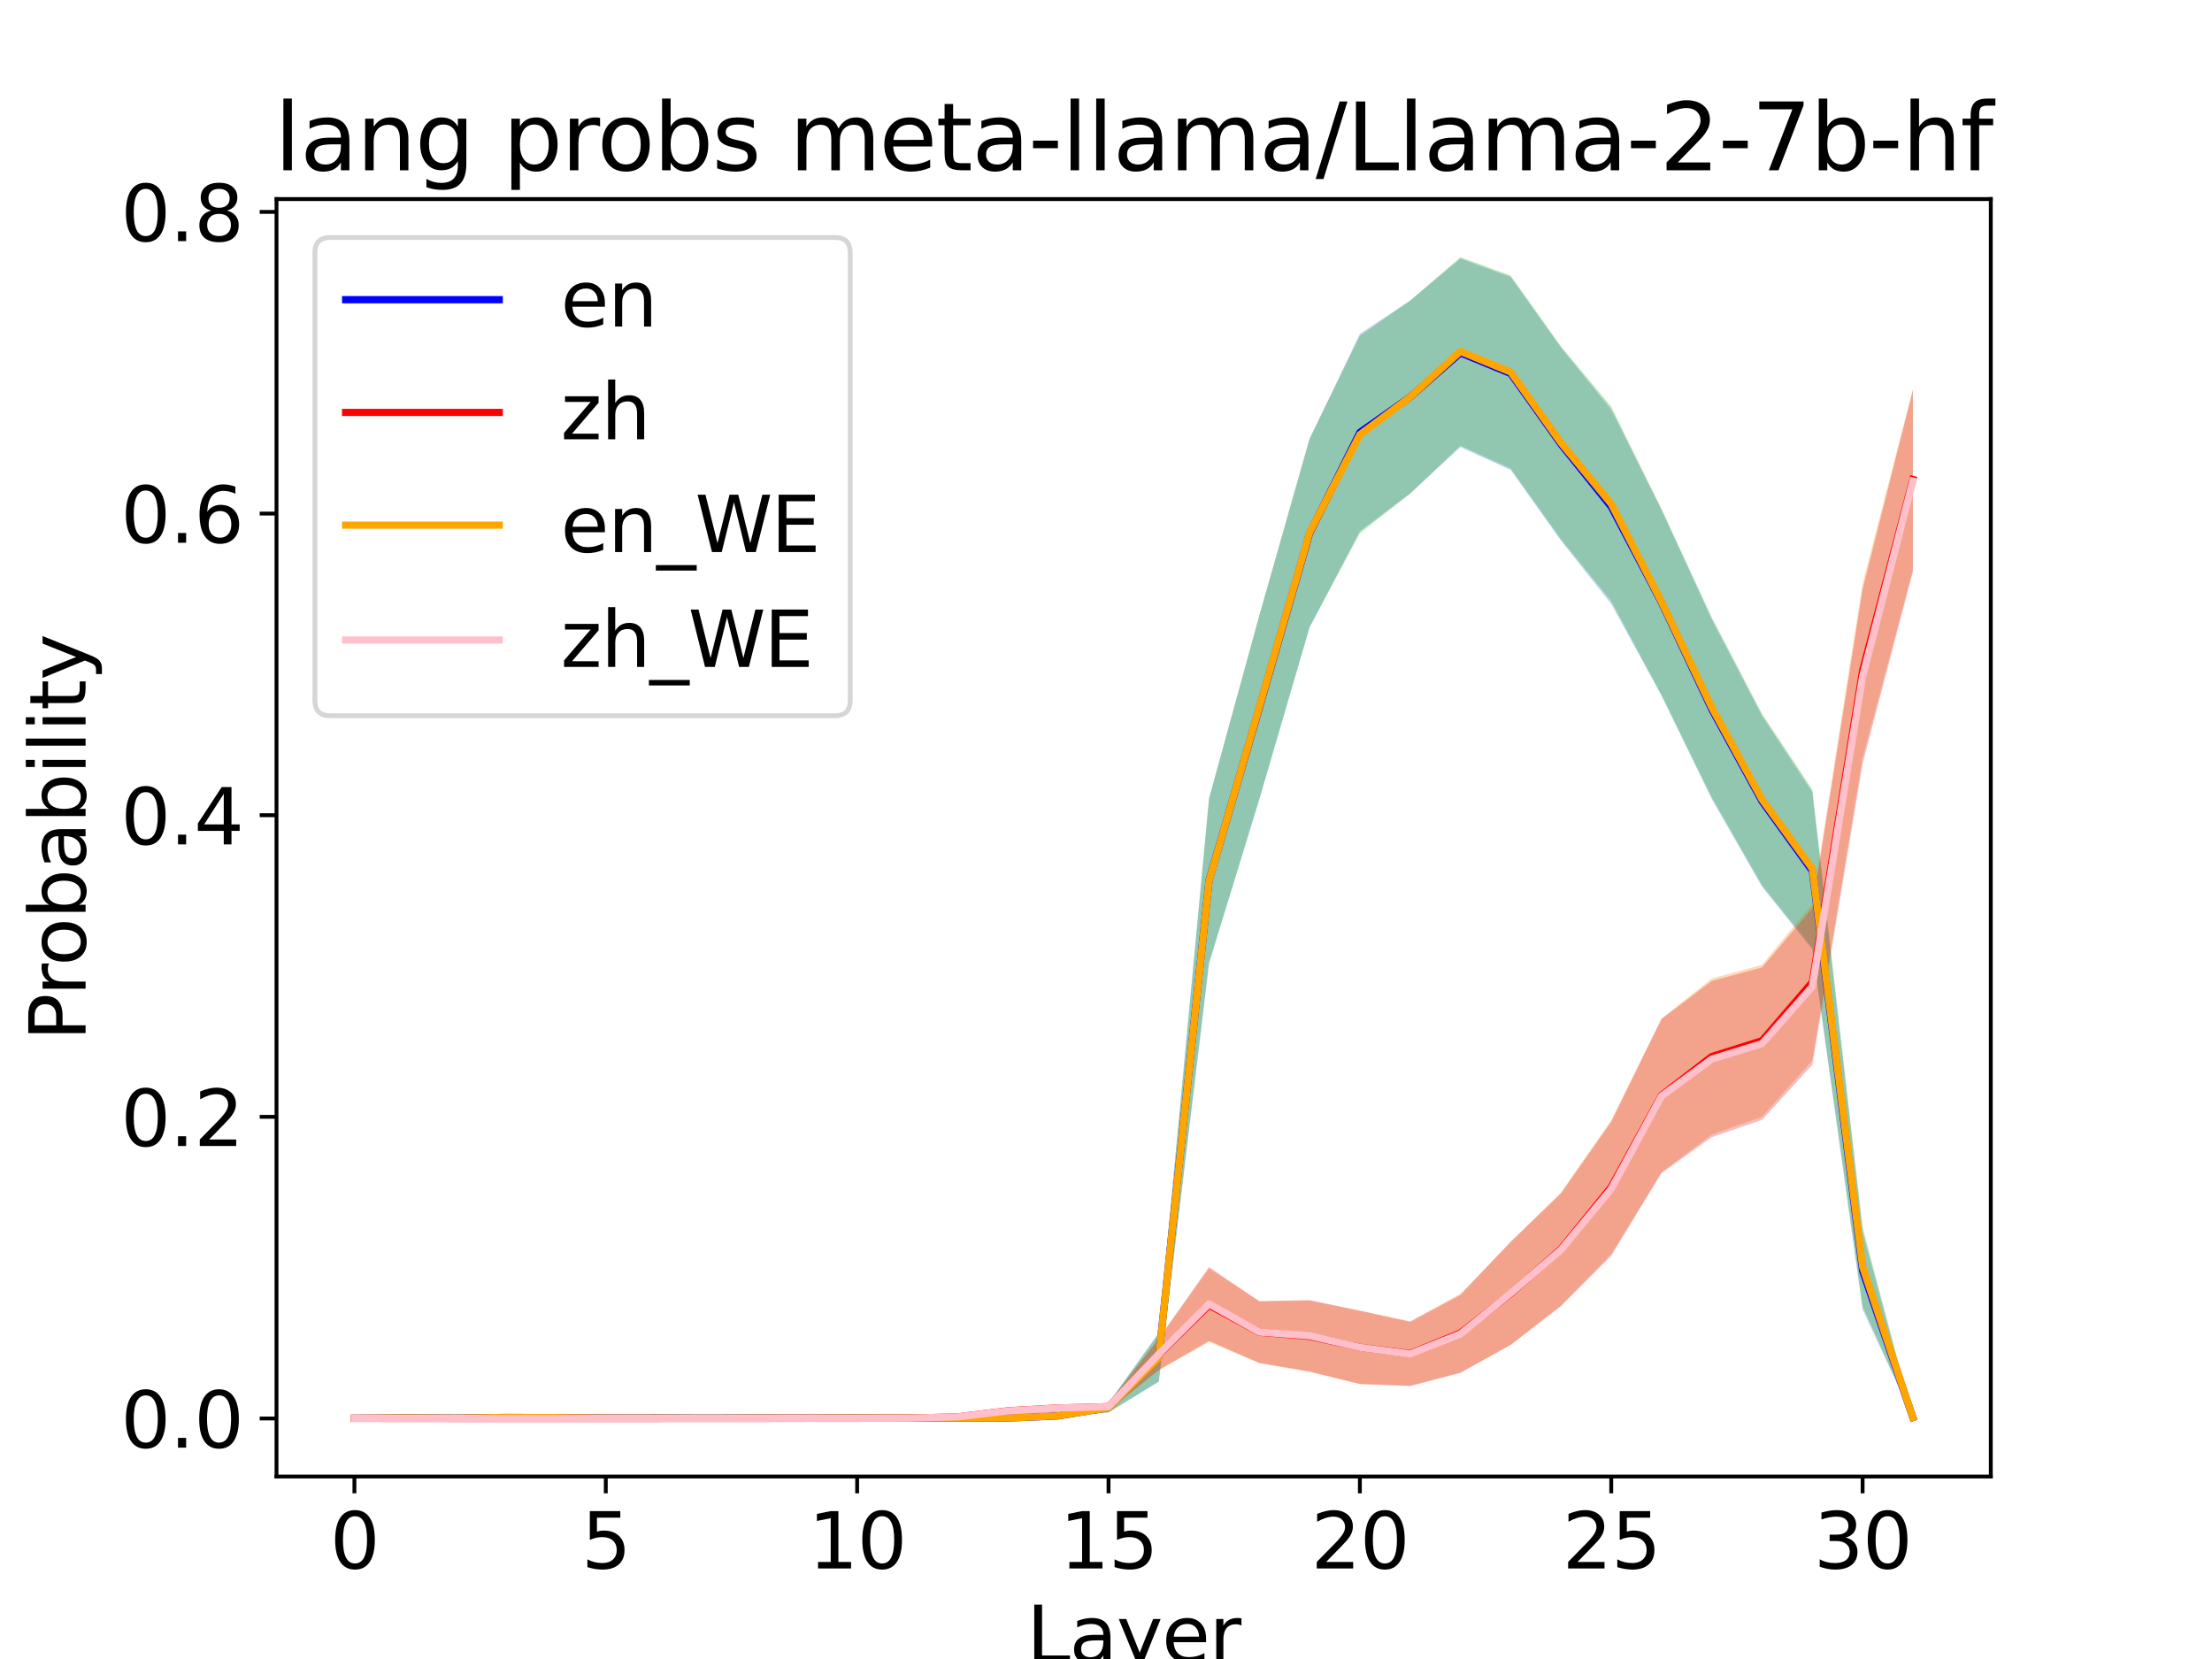 <?xml version="1.0" encoding="utf-8" standalone="no"?>
<!DOCTYPE svg PUBLIC "-//W3C//DTD SVG 1.1//EN"
  "http://www.w3.org/Graphics/SVG/1.1/DTD/svg11.dtd">
<svg xmlns:xlink="http://www.w3.org/1999/xlink" width="460.8pt" height="345.6pt" viewBox="0 0 460.8 345.6" xmlns="http://www.w3.org/2000/svg" version="1.1">
 <defs>
  <style type="text/css">*{stroke-linejoin: round; stroke-linecap: butt}</style>
 </defs>
 <g id="figure_1">
  <g id="patch_1">
   <path d="M 0 345.6 
L 460.8 345.6 
L 460.8 0 
L 0 0 
z
" style="fill: #ffffff"/>
  </g>
  <g id="axes_1">
   <g id="patch_2">
    <path d="M 57.6 307.584 
L 414.72 307.584 
L 414.72 41.472 
L 57.6 41.472 
z
" style="fill: #ffffff"/>
   </g>
   <g id="PolyCollection_1">
    <path d="M 73.833 295.437 
L 73.833 295.45 
L 84.305 295.386 
L 94.778 295.424 
L 105.251 295.324 
L 115.724 295.385 
L 126.196 295.44 
L 136.669 295.427 
L 147.142 295.44 
L 157.615 295.415 
L 168.087 295.409 
L 178.56 295.401 
L 189.033 295.407 
L 199.505 295.436 
L 209.978 295.421 
L 220.451 295.109 
L 230.924 294.257 
L 241.396 287.816 
L 251.869 200.609 
L 262.342 166.553 
L 272.815 130.732 
L 283.287 110.636 
L 293.76 102.812 
L 304.233 93.147 
L 314.705 97.903 
L 325.178 112.63 
L 335.651 125.823 
L 346.124 144.922 
L 356.596 166.476 
L 367.069 184.731 
L 377.542 197.848 
L 388.015 272.806 
L 398.487 295.35 
L 398.487 295.257 
L 398.487 295.257 
L 388.015 256.622 
L 377.542 165.019 
L 367.069 149.141 
L 356.596 129.044 
L 346.124 106.187 
L 335.651 85.323 
L 325.178 72.437 
L 314.705 57.71 
L 304.233 53.875 
L 293.76 62.619 
L 283.287 69.522 
L 272.815 91.46 
L 262.342 128.277 
L 251.869 166.246 
L 241.396 277.6 
L 230.924 292.26 
L 220.451 294.786 
L 209.978 295.386 
L 199.505 295.311 
L 189.033 295.353 
L 178.56 295.331 
L 168.087 295.379 
L 157.615 295.342 
L 147.142 295.378 
L 136.669 295.318 
L 126.196 295.321 
L 115.724 295.223 
L 105.251 295.233 
L 94.778 295.377 
L 84.305 295.327 
L 73.833 295.437 
z
" clip-path="url(#pb4fea4f855)" style="fill: #1f77b4; fill-opacity: 0.3"/>
   </g>
   <g id="PolyCollection_2">
    <path d="M 73.833 295.443 
L 73.833 295.48 
L 84.305 295.484 
L 94.778 295.487 
L 105.251 295.488 
L 115.724 295.487 
L 126.196 295.487 
L 136.669 295.486 
L 147.142 295.484 
L 157.615 295.479 
L 168.087 295.465 
L 178.56 295.469 
L 189.033 295.437 
L 199.505 295.207 
L 209.978 294.237 
L 220.451 293.786 
L 230.924 293.79 
L 241.396 285.463 
L 251.869 279.547 
L 262.342 283.996 
L 272.815 285.817 
L 283.287 288.291 
L 293.76 288.679 
L 304.233 285.884 
L 314.705 280.151 
L 325.178 271.982 
L 335.651 261.243 
L 346.124 244.215 
L 356.596 236.353 
L 367.069 232.633 
L 377.542 220.936 
L 388.015 157.808 
L 398.487 118.766 
L 398.487 81.028 
L 398.487 81.028 
L 388.015 121.528 
L 377.542 188.26 
L 367.069 200.993 
L 356.596 203.831 
L 346.124 212.191 
L 335.651 233.323 
L 325.178 248.395 
L 314.705 258.827 
L 304.233 269.527 
L 293.76 275.261 
L 283.287 273.056 
L 272.815 270.946 
L 262.342 271.061 
L 251.869 264.235 
L 241.396 278.904 
L 230.924 292.28 
L 220.451 292.807 
L 209.978 293.537 
L 199.505 295.089 
L 189.033 295.415 
L 178.56 295.451 
L 168.087 295.452 
L 157.615 295.472 
L 147.142 295.478 
L 136.669 295.479 
L 126.196 295.483 
L 115.724 295.483 
L 105.251 295.484 
L 94.778 295.481 
L 84.305 295.47 
L 73.833 295.443 
z
" clip-path="url(#pb4fea4f855)" style="fill: #ff7f0e; fill-opacity: 0.3"/>
   </g>
   <g id="PolyCollection_3">
    <path d="M 73.833 295.433 
L 73.833 295.448 
L 84.305 295.381 
L 94.778 295.422 
L 105.251 295.318 
L 115.724 295.378 
L 126.196 295.437 
L 136.669 295.427 
L 147.142 295.438 
L 157.615 295.413 
L 168.087 295.407 
L 178.56 295.399 
L 189.033 295.404 
L 199.505 295.433 
L 209.978 295.417 
L 220.451 295.095 
L 230.924 294.21 
L 241.396 287.783 
L 251.869 200.609 
L 262.342 166.399 
L 272.815 130.579 
L 283.287 111.096 
L 293.76 102.812 
L 304.233 92.84 
L 314.705 97.596 
L 325.178 112.323 
L 335.651 125.209 
L 346.124 144.769 
L 356.596 166.092 
L 367.069 184.425 
L 377.542 197.464 
L 388.015 272.154 
L 398.487 295.34 
L 398.487 295.229 
L 398.487 295.229 
L 388.015 255.606 
L 377.542 164.482 
L 367.069 148.681 
L 356.596 128.584 
L 346.124 106.033 
L 335.651 84.71 
L 325.178 72.13 
L 314.705 57.403 
L 304.233 53.568 
L 293.76 62.619 
L 283.287 69.983 
L 272.815 91.306 
L 262.342 128.124 
L 251.869 166.399 
L 241.396 277.831 
L 230.924 292.342 
L 220.451 294.772 
L 209.978 295.382 
L 199.505 295.312 
L 189.033 295.352 
L 178.56 295.329 
L 168.087 295.378 
L 157.615 295.343 
L 147.142 295.374 
L 136.669 295.325 
L 126.196 295.327 
L 115.724 295.222 
L 105.251 295.221 
L 94.778 295.366 
L 84.305 295.311 
L 73.833 295.433 
z
" clip-path="url(#pb4fea4f855)" style="fill: #2ca02c; fill-opacity: 0.3"/>
   </g>
   <g id="PolyCollection_4">
    <path d="M 73.833 295.442 
L 73.833 295.48 
L 84.305 295.484 
L 94.778 295.487 
L 105.251 295.488 
L 115.724 295.487 
L 126.196 295.487 
L 136.669 295.486 
L 147.142 295.484 
L 157.615 295.479 
L 168.087 295.465 
L 178.56 295.469 
L 189.033 295.437 
L 199.505 295.209 
L 209.978 294.254 
L 220.451 293.796 
L 230.924 293.82 
L 241.396 285.376 
L 251.869 279.326 
L 262.342 283.909 
L 272.815 285.702 
L 283.287 288.334 
L 293.76 288.751 
L 304.233 286.009 
L 314.705 280.17 
L 325.178 272.097 
L 335.651 261.627 
L 346.124 244.369 
L 356.596 236.89 
L 367.069 233.285 
L 377.542 221.818 
L 388.015 159.112 
L 398.487 119.073 
L 398.487 81.335 
L 398.487 81.335 
L 388.015 122.755 
L 377.542 189.18 
L 367.069 201.53 
L 356.596 204.368 
L 346.124 212.268 
L 335.651 233.707 
L 325.178 248.626 
L 314.705 258.616 
L 304.233 269.757 
L 293.76 275.357 
L 283.287 273.037 
L 272.815 270.831 
L 262.342 271.081 
L 251.869 263.947 
L 241.396 278.799 
L 230.924 292.251 
L 220.451 292.821 
L 209.978 293.573 
L 199.505 295.091 
L 189.033 295.415 
L 178.56 295.452 
L 168.087 295.452 
L 157.615 295.472 
L 147.142 295.478 
L 136.669 295.479 
L 126.196 295.484 
L 115.724 295.483 
L 105.251 295.484 
L 94.778 295.481 
L 84.305 295.469 
L 73.833 295.442 
z
" clip-path="url(#pb4fea4f855)" style="fill: #d62728; fill-opacity: 0.3"/>
   </g>
   <g id="matplotlib.axis_1">
    <g id="xtick_1">
     <g id="line2d_1">
      <defs>
       <path id="m14fab0984e" d="M 0 0 
L 0 3.5 
" style="stroke: #000000; stroke-width: 0.8"/>
      </defs>
      <g>
       <use xlink:href="#m14fab0984e" x="73.833" y="307.584" style="stroke: #000000; stroke-width: 0.8"/>
      </g>
     </g>
     <g id="text_1">
      <!-- 0 -->
      <g transform="translate(68.743 326.741) scale(0.16 -0.16)">
       <defs>
        <path id="DejaVuSans-30" d="M 2034 4250 
Q 1547 4250 1301 3770 
Q 1056 3291 1056 2328 
Q 1056 1369 1301 889 
Q 1547 409 2034 409 
Q 2525 409 2770 889 
Q 3016 1369 3016 2328 
Q 3016 3291 2770 3770 
Q 2525 4250 2034 4250 
z
M 2034 4750 
Q 2819 4750 3233 4129 
Q 3647 3509 3647 2328 
Q 3647 1150 3233 529 
Q 2819 -91 2034 -91 
Q 1250 -91 836 529 
Q 422 1150 422 2328 
Q 422 3509 836 4129 
Q 1250 4750 2034 4750 
z
" transform="scale(0.016)"/>
       </defs>
       <use xlink:href="#DejaVuSans-30"/>
      </g>
     </g>
    </g>
    <g id="xtick_2">
     <g id="line2d_2">
      <g>
       <use xlink:href="#m14fab0984e" x="126.196" y="307.584" style="stroke: #000000; stroke-width: 0.8"/>
      </g>
     </g>
     <g id="text_2">
      <!-- 5 -->
      <g transform="translate(121.106 326.741) scale(0.16 -0.16)">
       <defs>
        <path id="DejaVuSans-35" d="M 691 4666 
L 3169 4666 
L 3169 4134 
L 1269 4134 
L 1269 2991 
Q 1406 3038 1543 3061 
Q 1681 3084 1819 3084 
Q 2600 3084 3056 2656 
Q 3513 2228 3513 1497 
Q 3513 744 3044 326 
Q 2575 -91 1722 -91 
Q 1428 -91 1123 -41 
Q 819 9 494 109 
L 494 744 
Q 775 591 1075 516 
Q 1375 441 1709 441 
Q 2250 441 2565 725 
Q 2881 1009 2881 1497 
Q 2881 1984 2565 2268 
Q 2250 2553 1709 2553 
Q 1456 2553 1204 2497 
Q 953 2441 691 2322 
L 691 4666 
z
" transform="scale(0.016)"/>
       </defs>
       <use xlink:href="#DejaVuSans-35"/>
      </g>
     </g>
    </g>
    <g id="xtick_3">
     <g id="line2d_3">
      <g>
       <use xlink:href="#m14fab0984e" x="178.56" y="307.584" style="stroke: #000000; stroke-width: 0.8"/>
      </g>
     </g>
     <g id="text_3">
      <!-- 10 -->
      <g transform="translate(168.38 326.741) scale(0.16 -0.16)">
       <defs>
        <path id="DejaVuSans-31" d="M 794 531 
L 1825 531 
L 1825 4091 
L 703 3866 
L 703 4441 
L 1819 4666 
L 2450 4666 
L 2450 531 
L 3481 531 
L 3481 0 
L 794 0 
L 794 531 
z
" transform="scale(0.016)"/>
       </defs>
       <use xlink:href="#DejaVuSans-31"/>
       <use xlink:href="#DejaVuSans-30" x="63.623"/>
      </g>
     </g>
    </g>
    <g id="xtick_4">
     <g id="line2d_4">
      <g>
       <use xlink:href="#m14fab0984e" x="230.924" y="307.584" style="stroke: #000000; stroke-width: 0.8"/>
      </g>
     </g>
     <g id="text_4">
      <!-- 15 -->
      <g transform="translate(220.744 326.741) scale(0.16 -0.16)">
       <use xlink:href="#DejaVuSans-31"/>
       <use xlink:href="#DejaVuSans-35" x="63.623"/>
      </g>
     </g>
    </g>
    <g id="xtick_5">
     <g id="line2d_5">
      <g>
       <use xlink:href="#m14fab0984e" x="283.287" y="307.584" style="stroke: #000000; stroke-width: 0.8"/>
      </g>
     </g>
     <g id="text_5">
      <!-- 20 -->
      <g transform="translate(273.107 326.741) scale(0.16 -0.16)">
       <defs>
        <path id="DejaVuSans-32" d="M 1228 531 
L 3431 531 
L 3431 0 
L 469 0 
L 469 531 
Q 828 903 1448 1529 
Q 2069 2156 2228 2338 
Q 2531 2678 2651 2914 
Q 2772 3150 2772 3378 
Q 2772 3750 2511 3984 
Q 2250 4219 1831 4219 
Q 1534 4219 1204 4116 
Q 875 4013 500 3803 
L 500 4441 
Q 881 4594 1212 4672 
Q 1544 4750 1819 4750 
Q 2544 4750 2975 4387 
Q 3406 4025 3406 3419 
Q 3406 3131 3298 2873 
Q 3191 2616 2906 2266 
Q 2828 2175 2409 1742 
Q 1991 1309 1228 531 
z
" transform="scale(0.016)"/>
       </defs>
       <use xlink:href="#DejaVuSans-32"/>
       <use xlink:href="#DejaVuSans-30" x="63.623"/>
      </g>
     </g>
    </g>
    <g id="xtick_6">
     <g id="line2d_6">
      <g>
       <use xlink:href="#m14fab0984e" x="335.651" y="307.584" style="stroke: #000000; stroke-width: 0.8"/>
      </g>
     </g>
     <g id="text_6">
      <!-- 25 -->
      <g transform="translate(325.471 326.741) scale(0.16 -0.16)">
       <use xlink:href="#DejaVuSans-32"/>
       <use xlink:href="#DejaVuSans-35" x="63.623"/>
      </g>
     </g>
    </g>
    <g id="xtick_7">
     <g id="line2d_7">
      <g>
       <use xlink:href="#m14fab0984e" x="388.015" y="307.584" style="stroke: #000000; stroke-width: 0.8"/>
      </g>
     </g>
     <g id="text_7">
      <!-- 30 -->
      <g transform="translate(377.835 326.741) scale(0.16 -0.16)">
       <defs>
        <path id="DejaVuSans-33" d="M 2597 2516 
Q 3050 2419 3304 2112 
Q 3559 1806 3559 1356 
Q 3559 666 3084 287 
Q 2609 -91 1734 -91 
Q 1441 -91 1130 -33 
Q 819 25 488 141 
L 488 750 
Q 750 597 1062 519 
Q 1375 441 1716 441 
Q 2309 441 2620 675 
Q 2931 909 2931 1356 
Q 2931 1769 2642 2001 
Q 2353 2234 1838 2234 
L 1294 2234 
L 1294 2753 
L 1863 2753 
Q 2328 2753 2575 2939 
Q 2822 3125 2822 3475 
Q 2822 3834 2567 4026 
Q 2313 4219 1838 4219 
Q 1578 4219 1281 4162 
Q 984 4106 628 3988 
L 628 4550 
Q 988 4650 1302 4700 
Q 1616 4750 1894 4750 
Q 2613 4750 3031 4423 
Q 3450 4097 3450 3541 
Q 3450 3153 3228 2886 
Q 3006 2619 2597 2516 
z
" transform="scale(0.016)"/>
       </defs>
       <use xlink:href="#DejaVuSans-33"/>
       <use xlink:href="#DejaVuSans-30" x="63.623"/>
      </g>
     </g>
    </g>
    <g id="text_8">
     <!-- Layer -->
     <g transform="translate(213.854 346.226) scale(0.16 -0.16)">
      <defs>
       <path id="DejaVuSans-4c" d="M 628 4666 
L 1259 4666 
L 1259 531 
L 3531 531 
L 3531 0 
L 628 0 
L 628 4666 
z
" transform="scale(0.016)"/>
       <path id="DejaVuSans-61" d="M 2194 1759 
Q 1497 1759 1228 1600 
Q 959 1441 959 1056 
Q 959 750 1161 570 
Q 1363 391 1709 391 
Q 2188 391 2477 730 
Q 2766 1069 2766 1631 
L 2766 1759 
L 2194 1759 
z
M 3341 1997 
L 3341 0 
L 2766 0 
L 2766 531 
Q 2569 213 2275 61 
Q 1981 -91 1556 -91 
Q 1019 -91 701 211 
Q 384 513 384 1019 
Q 384 1609 779 1909 
Q 1175 2209 1959 2209 
L 2766 2209 
L 2766 2266 
Q 2766 2663 2505 2880 
Q 2244 3097 1772 3097 
Q 1472 3097 1187 3025 
Q 903 2953 641 2809 
L 641 3341 
Q 956 3463 1253 3523 
Q 1550 3584 1831 3584 
Q 2591 3584 2966 3190 
Q 3341 2797 3341 1997 
z
" transform="scale(0.016)"/>
       <path id="DejaVuSans-79" d="M 2059 -325 
Q 1816 -950 1584 -1140 
Q 1353 -1331 966 -1331 
L 506 -1331 
L 506 -850 
L 844 -850 
Q 1081 -850 1212 -737 
Q 1344 -625 1503 -206 
L 1606 56 
L 191 3500 
L 800 3500 
L 1894 763 
L 2988 3500 
L 3597 3500 
L 2059 -325 
z
" transform="scale(0.016)"/>
       <path id="DejaVuSans-65" d="M 3597 1894 
L 3597 1613 
L 953 1613 
Q 991 1019 1311 708 
Q 1631 397 2203 397 
Q 2534 397 2845 478 
Q 3156 559 3463 722 
L 3463 178 
Q 3153 47 2828 -22 
Q 2503 -91 2169 -91 
Q 1331 -91 842 396 
Q 353 884 353 1716 
Q 353 2575 817 3079 
Q 1281 3584 2069 3584 
Q 2775 3584 3186 3129 
Q 3597 2675 3597 1894 
z
M 3022 2063 
Q 3016 2534 2758 2815 
Q 2500 3097 2075 3097 
Q 1594 3097 1305 2825 
Q 1016 2553 972 2059 
L 3022 2063 
z
" transform="scale(0.016)"/>
       <path id="DejaVuSans-72" d="M 2631 2963 
Q 2534 3019 2420 3045 
Q 2306 3072 2169 3072 
Q 1681 3072 1420 2755 
Q 1159 2438 1159 1844 
L 1159 0 
L 581 0 
L 581 3500 
L 1159 3500 
L 1159 2956 
Q 1341 3275 1631 3429 
Q 1922 3584 2338 3584 
Q 2397 3584 2469 3576 
Q 2541 3569 2628 3553 
L 2631 2963 
z
" transform="scale(0.016)"/>
      </defs>
      <use xlink:href="#DejaVuSans-4c"/>
      <use xlink:href="#DejaVuSans-61" x="55.713"/>
      <use xlink:href="#DejaVuSans-79" x="116.992"/>
      <use xlink:href="#DejaVuSans-65" x="176.172"/>
      <use xlink:href="#DejaVuSans-72" x="237.695"/>
     </g>
    </g>
   </g>
   <g id="matplotlib.axis_2">
    <g id="ytick_1">
     <g id="line2d_8">
      <defs>
       <path id="mfa0aaa005f" d="M 0 0 
L -3.5 0 
" style="stroke: #000000; stroke-width: 0.8"/>
      </defs>
      <g>
       <use xlink:href="#mfa0aaa005f" x="57.6" y="295.492" style="stroke: #000000; stroke-width: 0.8"/>
      </g>
     </g>
     <g id="text_9">
      <!-- 0.0 -->
      <g transform="translate(25.155 301.57) scale(0.16 -0.16)">
       <defs>
        <path id="DejaVuSans-2e" d="M 684 794 
L 1344 794 
L 1344 0 
L 684 0 
L 684 794 
z
" transform="scale(0.016)"/>
       </defs>
       <use xlink:href="#DejaVuSans-30"/>
       <use xlink:href="#DejaVuSans-2e" x="63.623"/>
       <use xlink:href="#DejaVuSans-30" x="95.41"/>
      </g>
     </g>
    </g>
    <g id="ytick_2">
     <g id="line2d_9">
      <g>
       <use xlink:href="#mfa0aaa005f" x="57.6" y="232.656" style="stroke: #000000; stroke-width: 0.8"/>
      </g>
     </g>
     <g id="text_10">
      <!-- 0.2 -->
      <g transform="translate(25.155 238.735) scale(0.16 -0.16)">
       <use xlink:href="#DejaVuSans-30"/>
       <use xlink:href="#DejaVuSans-2e" x="63.623"/>
       <use xlink:href="#DejaVuSans-32" x="95.41"/>
      </g>
     </g>
    </g>
    <g id="ytick_3">
     <g id="line2d_10">
      <g>
       <use xlink:href="#mfa0aaa005f" x="57.6" y="169.82" style="stroke: #000000; stroke-width: 0.8"/>
      </g>
     </g>
     <g id="text_11">
      <!-- 0.4 -->
      <g transform="translate(25.155 175.899) scale(0.16 -0.16)">
       <defs>
        <path id="DejaVuSans-34" d="M 2419 4116 
L 825 1625 
L 2419 1625 
L 2419 4116 
z
M 2253 4666 
L 3047 4666 
L 3047 1625 
L 3713 1625 
L 3713 1100 
L 3047 1100 
L 3047 0 
L 2419 0 
L 2419 1100 
L 313 1100 
L 313 1709 
L 2253 4666 
z
" transform="scale(0.016)"/>
       </defs>
       <use xlink:href="#DejaVuSans-30"/>
       <use xlink:href="#DejaVuSans-2e" x="63.623"/>
       <use xlink:href="#DejaVuSans-34" x="95.41"/>
      </g>
     </g>
    </g>
    <g id="ytick_4">
     <g id="line2d_11">
      <g>
       <use xlink:href="#mfa0aaa005f" x="57.6" y="106.984" style="stroke: #000000; stroke-width: 0.8"/>
      </g>
     </g>
     <g id="text_12">
      <!-- 0.6 -->
      <g transform="translate(25.155 113.063) scale(0.16 -0.16)">
       <defs>
        <path id="DejaVuSans-36" d="M 2113 2584 
Q 1688 2584 1439 2293 
Q 1191 2003 1191 1497 
Q 1191 994 1439 701 
Q 1688 409 2113 409 
Q 2538 409 2786 701 
Q 3034 994 3034 1497 
Q 3034 2003 2786 2293 
Q 2538 2584 2113 2584 
z
M 3366 4563 
L 3366 3988 
Q 3128 4100 2886 4159 
Q 2644 4219 2406 4219 
Q 1781 4219 1451 3797 
Q 1122 3375 1075 2522 
Q 1259 2794 1537 2939 
Q 1816 3084 2150 3084 
Q 2853 3084 3261 2657 
Q 3669 2231 3669 1497 
Q 3669 778 3244 343 
Q 2819 -91 2113 -91 
Q 1303 -91 875 529 
Q 447 1150 447 2328 
Q 447 3434 972 4092 
Q 1497 4750 2381 4750 
Q 2619 4750 2861 4703 
Q 3103 4656 3366 4563 
z
" transform="scale(0.016)"/>
       </defs>
       <use xlink:href="#DejaVuSans-30"/>
       <use xlink:href="#DejaVuSans-2e" x="63.623"/>
       <use xlink:href="#DejaVuSans-36" x="95.41"/>
      </g>
     </g>
    </g>
    <g id="ytick_5">
     <g id="line2d_12">
      <g>
       <use xlink:href="#mfa0aaa005f" x="57.6" y="44.149" style="stroke: #000000; stroke-width: 0.8"/>
      </g>
     </g>
     <g id="text_13">
      <!-- 0.8 -->
      <g transform="translate(25.155 50.228) scale(0.16 -0.16)">
       <defs>
        <path id="DejaVuSans-38" d="M 2034 2216 
Q 1584 2216 1326 1975 
Q 1069 1734 1069 1313 
Q 1069 891 1326 650 
Q 1584 409 2034 409 
Q 2484 409 2743 651 
Q 3003 894 3003 1313 
Q 3003 1734 2745 1975 
Q 2488 2216 2034 2216 
z
M 1403 2484 
Q 997 2584 770 2862 
Q 544 3141 544 3541 
Q 544 4100 942 4425 
Q 1341 4750 2034 4750 
Q 2731 4750 3128 4425 
Q 3525 4100 3525 3541 
Q 3525 3141 3298 2862 
Q 3072 2584 2669 2484 
Q 3125 2378 3379 2068 
Q 3634 1759 3634 1313 
Q 3634 634 3220 271 
Q 2806 -91 2034 -91 
Q 1263 -91 848 271 
Q 434 634 434 1313 
Q 434 1759 690 2068 
Q 947 2378 1403 2484 
z
M 1172 3481 
Q 1172 3119 1398 2916 
Q 1625 2713 2034 2713 
Q 2441 2713 2670 2916 
Q 2900 3119 2900 3481 
Q 2900 3844 2670 4047 
Q 2441 4250 2034 4250 
Q 1625 4250 1398 4047 
Q 1172 3844 1172 3481 
z
" transform="scale(0.016)"/>
       </defs>
       <use xlink:href="#DejaVuSans-30"/>
       <use xlink:href="#DejaVuSans-2e" x="63.623"/>
       <use xlink:href="#DejaVuSans-38" x="95.41"/>
      </g>
     </g>
    </g>
    <g id="text_14">
     <!-- Probability -->
     <g transform="translate(17.828 216.814) rotate(-90) scale(0.16 -0.16)">
      <defs>
       <path id="DejaVuSans-50" d="M 1259 4147 
L 1259 2394 
L 2053 2394 
Q 2494 2394 2734 2622 
Q 2975 2850 2975 3272 
Q 2975 3691 2734 3919 
Q 2494 4147 2053 4147 
L 1259 4147 
z
M 628 4666 
L 2053 4666 
Q 2838 4666 3239 4311 
Q 3641 3956 3641 3272 
Q 3641 2581 3239 2228 
Q 2838 1875 2053 1875 
L 1259 1875 
L 1259 0 
L 628 0 
L 628 4666 
z
" transform="scale(0.016)"/>
       <path id="DejaVuSans-6f" d="M 1959 3097 
Q 1497 3097 1228 2736 
Q 959 2375 959 1747 
Q 959 1119 1226 758 
Q 1494 397 1959 397 
Q 2419 397 2687 759 
Q 2956 1122 2956 1747 
Q 2956 2369 2687 2733 
Q 2419 3097 1959 3097 
z
M 1959 3584 
Q 2709 3584 3137 3096 
Q 3566 2609 3566 1747 
Q 3566 888 3137 398 
Q 2709 -91 1959 -91 
Q 1206 -91 779 398 
Q 353 888 353 1747 
Q 353 2609 779 3096 
Q 1206 3584 1959 3584 
z
" transform="scale(0.016)"/>
       <path id="DejaVuSans-62" d="M 3116 1747 
Q 3116 2381 2855 2742 
Q 2594 3103 2138 3103 
Q 1681 3103 1420 2742 
Q 1159 2381 1159 1747 
Q 1159 1113 1420 752 
Q 1681 391 2138 391 
Q 2594 391 2855 752 
Q 3116 1113 3116 1747 
z
M 1159 2969 
Q 1341 3281 1617 3432 
Q 1894 3584 2278 3584 
Q 2916 3584 3314 3078 
Q 3713 2572 3713 1747 
Q 3713 922 3314 415 
Q 2916 -91 2278 -91 
Q 1894 -91 1617 61 
Q 1341 213 1159 525 
L 1159 0 
L 581 0 
L 581 4863 
L 1159 4863 
L 1159 2969 
z
" transform="scale(0.016)"/>
       <path id="DejaVuSans-69" d="M 603 3500 
L 1178 3500 
L 1178 0 
L 603 0 
L 603 3500 
z
M 603 4863 
L 1178 4863 
L 1178 4134 
L 603 4134 
L 603 4863 
z
" transform="scale(0.016)"/>
       <path id="DejaVuSans-6c" d="M 603 4863 
L 1178 4863 
L 1178 0 
L 603 0 
L 603 4863 
z
" transform="scale(0.016)"/>
       <path id="DejaVuSans-74" d="M 1172 4494 
L 1172 3500 
L 2356 3500 
L 2356 3053 
L 1172 3053 
L 1172 1153 
Q 1172 725 1289 603 
Q 1406 481 1766 481 
L 2356 481 
L 2356 0 
L 1766 0 
Q 1100 0 847 248 
Q 594 497 594 1153 
L 594 3053 
L 172 3053 
L 172 3500 
L 594 3500 
L 594 4494 
L 1172 4494 
z
" transform="scale(0.016)"/>
      </defs>
      <use xlink:href="#DejaVuSans-50"/>
      <use xlink:href="#DejaVuSans-72" x="58.553"/>
      <use xlink:href="#DejaVuSans-6f" x="97.416"/>
      <use xlink:href="#DejaVuSans-62" x="158.598"/>
      <use xlink:href="#DejaVuSans-61" x="222.074"/>
      <use xlink:href="#DejaVuSans-62" x="283.354"/>
      <use xlink:href="#DejaVuSans-69" x="346.83"/>
      <use xlink:href="#DejaVuSans-6c" x="374.613"/>
      <use xlink:href="#DejaVuSans-69" x="402.396"/>
      <use xlink:href="#DejaVuSans-74" x="430.18"/>
      <use xlink:href="#DejaVuSans-79" x="469.389"/>
     </g>
    </g>
   </g>
   <g id="line2d_13">
    <path d="M 73.833 295.444 
L 84.305 295.356 
L 94.778 295.4 
L 105.251 295.279 
L 115.724 295.304 
L 126.196 295.38 
L 136.669 295.373 
L 147.142 295.409 
L 157.615 295.378 
L 168.087 295.394 
L 178.56 295.366 
L 189.033 295.38 
L 199.505 295.374 
L 209.978 295.403 
L 220.451 294.947 
L 230.924 293.259 
L 241.396 282.711 
L 251.869 183.427 
L 262.342 147.453 
L 272.815 111.096 
L 283.287 90.079 
L 293.76 82.715 
L 304.233 73.511 
L 314.705 77.806 
L 325.178 92.533 
L 335.651 105.573 
L 346.124 125.516 
L 356.596 147.76 
L 367.069 166.936 
L 377.542 181.433 
L 388.015 264.714 
L 398.487 295.304 
" clip-path="url(#pb4fea4f855)" style="fill: none; stroke: #0000ff; stroke-width: 1.5; stroke-linecap: square"/>
   </g>
   <g id="line2d_14">
    <path d="M 73.833 295.462 
L 84.305 295.477 
L 94.778 295.484 
L 105.251 295.486 
L 115.724 295.485 
L 126.196 295.485 
L 136.669 295.483 
L 147.142 295.481 
L 157.615 295.475 
L 168.087 295.458 
L 178.56 295.46 
L 189.033 295.426 
L 199.505 295.148 
L 209.978 293.887 
L 220.451 293.297 
L 230.924 293.035 
L 241.396 282.183 
L 251.869 271.886 
L 262.342 277.533 
L 272.815 278.387 
L 283.287 280.678 
L 293.76 281.973 
L 304.233 277.706 
L 314.705 269.489 
L 325.178 260.189 
L 335.651 247.283 
L 346.124 228.184 
L 356.596 220.092 
L 367.069 216.794 
L 377.542 204.598 
L 388.015 139.706 
L 398.487 99.897 
" clip-path="url(#pb4fea4f855)" style="fill: none; stroke: #ff0000; stroke-width: 1.5; stroke-linecap: square"/>
   </g>
   <g id="line2d_15">
    <path d="M 73.833 295.44 
L 84.305 295.346 
L 94.778 295.394 
L 105.251 295.27 
L 115.724 295.3 
L 126.196 295.382 
L 136.669 295.376 
L 147.142 295.406 
L 157.615 295.378 
L 168.087 295.393 
L 178.56 295.364 
L 189.033 295.378 
L 199.505 295.373 
L 209.978 295.399 
L 220.451 294.934 
L 230.924 293.277 
L 241.396 282.807 
L 251.869 183.504 
L 262.342 147.3 
L 272.815 110.942 
L 283.287 90.539 
L 293.76 82.715 
L 304.233 73.204 
L 314.705 77.5 
L 325.178 92.227 
L 335.651 104.96 
L 346.124 125.363 
L 356.596 147.377 
L 367.069 166.553 
L 377.542 180.973 
L 388.015 263.89 
L 398.487 295.284 
" clip-path="url(#pb4fea4f855)" style="fill: none; stroke: #ffa500; stroke-width: 1.5; stroke-linecap: square"/>
   </g>
   <g id="line2d_16">
    <path d="M 73.833 295.461 
L 84.305 295.477 
L 94.778 295.484 
L 105.251 295.486 
L 115.724 295.485 
L 126.196 295.485 
L 136.669 295.483 
L 147.142 295.481 
L 157.615 295.475 
L 168.087 295.459 
L 178.56 295.461 
L 189.033 295.426 
L 199.505 295.15 
L 209.978 293.913 
L 220.451 293.309 
L 230.924 293.035 
L 241.396 282.088 
L 251.869 271.637 
L 262.342 277.495 
L 272.815 278.262 
L 283.287 280.688 
L 293.76 282.049 
L 304.233 277.888 
L 314.705 269.393 
L 325.178 260.361 
L 335.651 247.667 
L 346.124 228.337 
L 356.596 220.629 
L 367.069 217.407 
L 377.542 205.518 
L 388.015 140.934 
L 398.487 100.204 
" clip-path="url(#pb4fea4f855)" style="fill: none; stroke: #ffc0cb; stroke-width: 1.5; stroke-linecap: square"/>
   </g>
   <g id="patch_3">
    <path d="M 57.6 307.584 
L 57.6 41.472 
" style="fill: none; stroke: #000000; stroke-width: 0.8; stroke-linejoin: miter; stroke-linecap: square"/>
   </g>
   <g id="patch_4">
    <path d="M 414.72 307.584 
L 414.72 41.472 
" style="fill: none; stroke: #000000; stroke-width: 0.8; stroke-linejoin: miter; stroke-linecap: square"/>
   </g>
   <g id="patch_5">
    <path d="M 57.6 307.584 
L 414.72 307.584 
" style="fill: none; stroke: #000000; stroke-width: 0.8; stroke-linejoin: miter; stroke-linecap: square"/>
   </g>
   <g id="patch_6">
    <path d="M 57.6 41.472 
L 414.72 41.472 
" style="fill: none; stroke: #000000; stroke-width: 0.8; stroke-linejoin: miter; stroke-linecap: square"/>
   </g>
   <g id="text_15">
    <!-- lang probs meta-llama/Llama-2-7b-hf -->
    <g transform="translate(57.184 35.472) scale(0.192 -0.192)">
     <defs>
      <path id="DejaVuSans-6e" d="M 3513 2113 
L 3513 0 
L 2938 0 
L 2938 2094 
Q 2938 2591 2744 2837 
Q 2550 3084 2163 3084 
Q 1697 3084 1428 2787 
Q 1159 2491 1159 1978 
L 1159 0 
L 581 0 
L 581 3500 
L 1159 3500 
L 1159 2956 
Q 1366 3272 1645 3428 
Q 1925 3584 2291 3584 
Q 2894 3584 3203 3211 
Q 3513 2838 3513 2113 
z
" transform="scale(0.016)"/>
      <path id="DejaVuSans-67" d="M 2906 1791 
Q 2906 2416 2648 2759 
Q 2391 3103 1925 3103 
Q 1463 3103 1205 2759 
Q 947 2416 947 1791 
Q 947 1169 1205 825 
Q 1463 481 1925 481 
Q 2391 481 2648 825 
Q 2906 1169 2906 1791 
z
M 3481 434 
Q 3481 -459 3084 -895 
Q 2688 -1331 1869 -1331 
Q 1566 -1331 1297 -1286 
Q 1028 -1241 775 -1147 
L 775 -588 
Q 1028 -725 1275 -790 
Q 1522 -856 1778 -856 
Q 2344 -856 2625 -561 
Q 2906 -266 2906 331 
L 2906 616 
Q 2728 306 2450 153 
Q 2172 0 1784 0 
Q 1141 0 747 490 
Q 353 981 353 1791 
Q 353 2603 747 3093 
Q 1141 3584 1784 3584 
Q 2172 3584 2450 3431 
Q 2728 3278 2906 2969 
L 2906 3500 
L 3481 3500 
L 3481 434 
z
" transform="scale(0.016)"/>
      <path id="DejaVuSans-20" transform="scale(0.016)"/>
      <path id="DejaVuSans-70" d="M 1159 525 
L 1159 -1331 
L 581 -1331 
L 581 3500 
L 1159 3500 
L 1159 2969 
Q 1341 3281 1617 3432 
Q 1894 3584 2278 3584 
Q 2916 3584 3314 3078 
Q 3713 2572 3713 1747 
Q 3713 922 3314 415 
Q 2916 -91 2278 -91 
Q 1894 -91 1617 61 
Q 1341 213 1159 525 
z
M 3116 1747 
Q 3116 2381 2855 2742 
Q 2594 3103 2138 3103 
Q 1681 3103 1420 2742 
Q 1159 2381 1159 1747 
Q 1159 1113 1420 752 
Q 1681 391 2138 391 
Q 2594 391 2855 752 
Q 3116 1113 3116 1747 
z
" transform="scale(0.016)"/>
      <path id="DejaVuSans-73" d="M 2834 3397 
L 2834 2853 
Q 2591 2978 2328 3040 
Q 2066 3103 1784 3103 
Q 1356 3103 1142 2972 
Q 928 2841 928 2578 
Q 928 2378 1081 2264 
Q 1234 2150 1697 2047 
L 1894 2003 
Q 2506 1872 2764 1633 
Q 3022 1394 3022 966 
Q 3022 478 2636 193 
Q 2250 -91 1575 -91 
Q 1294 -91 989 -36 
Q 684 19 347 128 
L 347 722 
Q 666 556 975 473 
Q 1284 391 1588 391 
Q 1994 391 2212 530 
Q 2431 669 2431 922 
Q 2431 1156 2273 1281 
Q 2116 1406 1581 1522 
L 1381 1569 
Q 847 1681 609 1914 
Q 372 2147 372 2553 
Q 372 3047 722 3315 
Q 1072 3584 1716 3584 
Q 2034 3584 2315 3537 
Q 2597 3491 2834 3397 
z
" transform="scale(0.016)"/>
      <path id="DejaVuSans-6d" d="M 3328 2828 
Q 3544 3216 3844 3400 
Q 4144 3584 4550 3584 
Q 5097 3584 5394 3201 
Q 5691 2819 5691 2113 
L 5691 0 
L 5113 0 
L 5113 2094 
Q 5113 2597 4934 2840 
Q 4756 3084 4391 3084 
Q 3944 3084 3684 2787 
Q 3425 2491 3425 1978 
L 3425 0 
L 2847 0 
L 2847 2094 
Q 2847 2600 2669 2842 
Q 2491 3084 2119 3084 
Q 1678 3084 1418 2786 
Q 1159 2488 1159 1978 
L 1159 0 
L 581 0 
L 581 3500 
L 1159 3500 
L 1159 2956 
Q 1356 3278 1631 3431 
Q 1906 3584 2284 3584 
Q 2666 3584 2933 3390 
Q 3200 3197 3328 2828 
z
" transform="scale(0.016)"/>
      <path id="DejaVuSans-2d" d="M 313 2009 
L 1997 2009 
L 1997 1497 
L 313 1497 
L 313 2009 
z
" transform="scale(0.016)"/>
      <path id="DejaVuSans-2f" d="M 1625 4666 
L 2156 4666 
L 531 -594 
L 0 -594 
L 1625 4666 
z
" transform="scale(0.016)"/>
      <path id="DejaVuSans-37" d="M 525 4666 
L 3525 4666 
L 3525 4397 
L 1831 0 
L 1172 0 
L 2766 4134 
L 525 4134 
L 525 4666 
z
" transform="scale(0.016)"/>
      <path id="DejaVuSans-68" d="M 3513 2113 
L 3513 0 
L 2938 0 
L 2938 2094 
Q 2938 2591 2744 2837 
Q 2550 3084 2163 3084 
Q 1697 3084 1428 2787 
Q 1159 2491 1159 1978 
L 1159 0 
L 581 0 
L 581 4863 
L 1159 4863 
L 1159 2956 
Q 1366 3272 1645 3428 
Q 1925 3584 2291 3584 
Q 2894 3584 3203 3211 
Q 3513 2838 3513 2113 
z
" transform="scale(0.016)"/>
      <path id="DejaVuSans-66" d="M 2375 4863 
L 2375 4384 
L 1825 4384 
Q 1516 4384 1395 4259 
Q 1275 4134 1275 3809 
L 1275 3500 
L 2222 3500 
L 2222 3053 
L 1275 3053 
L 1275 0 
L 697 0 
L 697 3053 
L 147 3053 
L 147 3500 
L 697 3500 
L 697 3744 
Q 697 4328 969 4595 
Q 1241 4863 1831 4863 
L 2375 4863 
z
" transform="scale(0.016)"/>
     </defs>
     <use xlink:href="#DejaVuSans-6c"/>
     <use xlink:href="#DejaVuSans-61" x="27.783"/>
     <use xlink:href="#DejaVuSans-6e" x="89.062"/>
     <use xlink:href="#DejaVuSans-67" x="152.441"/>
     <use xlink:href="#DejaVuSans-20" x="215.918"/>
     <use xlink:href="#DejaVuSans-70" x="247.705"/>
     <use xlink:href="#DejaVuSans-72" x="311.182"/>
     <use xlink:href="#DejaVuSans-6f" x="350.045"/>
     <use xlink:href="#DejaVuSans-62" x="411.227"/>
     <use xlink:href="#DejaVuSans-73" x="474.703"/>
     <use xlink:href="#DejaVuSans-20" x="526.803"/>
     <use xlink:href="#DejaVuSans-6d" x="558.59"/>
     <use xlink:href="#DejaVuSans-65" x="656.002"/>
     <use xlink:href="#DejaVuSans-74" x="717.525"/>
     <use xlink:href="#DejaVuSans-61" x="756.734"/>
     <use xlink:href="#DejaVuSans-2d" x="818.014"/>
     <use xlink:href="#DejaVuSans-6c" x="854.098"/>
     <use xlink:href="#DejaVuSans-6c" x="881.881"/>
     <use xlink:href="#DejaVuSans-61" x="909.664"/>
     <use xlink:href="#DejaVuSans-6d" x="970.943"/>
     <use xlink:href="#DejaVuSans-61" x="1068.355"/>
     <use xlink:href="#DejaVuSans-2f" x="1129.635"/>
     <use xlink:href="#DejaVuSans-4c" x="1163.326"/>
     <use xlink:href="#DejaVuSans-6c" x="1219.039"/>
     <use xlink:href="#DejaVuSans-61" x="1246.822"/>
     <use xlink:href="#DejaVuSans-6d" x="1308.102"/>
     <use xlink:href="#DejaVuSans-61" x="1405.514"/>
     <use xlink:href="#DejaVuSans-2d" x="1466.793"/>
     <use xlink:href="#DejaVuSans-32" x="1502.877"/>
     <use xlink:href="#DejaVuSans-2d" x="1566.5"/>
     <use xlink:href="#DejaVuSans-37" x="1602.584"/>
     <use xlink:href="#DejaVuSans-62" x="1666.207"/>
     <use xlink:href="#DejaVuSans-2d" x="1729.684"/>
     <use xlink:href="#DejaVuSans-68" x="1765.768"/>
     <use xlink:href="#DejaVuSans-66" x="1829.146"/>
    </g>
   </g>
   <g id="legend_1">
    <g id="patch_7">
     <path d="M 68.8 149.102 
L 173.915 149.102 
Q 177.115 149.102 177.115 145.902 
L 177.115 52.672 
Q 177.115 49.472 173.915 49.472 
L 68.8 49.472 
Q 65.6 49.472 65.6 52.672 
L 65.6 145.902 
Q 65.6 149.102 68.8 149.102 
z
" style="fill: #ffffff; opacity: 0.8; stroke: #cccccc; stroke-linejoin: miter"/>
    </g>
    <g id="line2d_17">
     <path d="M 72 62.429 
L 88 62.429 
L 104 62.429 
" style="fill: none; stroke: #0000ff; stroke-width: 1.5; stroke-linecap: square"/>
    </g>
    <g id="text_16">
     <!-- en -->
     <g transform="translate(116.8 68.029) scale(0.16 -0.16)">
      <use xlink:href="#DejaVuSans-65"/>
      <use xlink:href="#DejaVuSans-6e" x="61.523"/>
     </g>
    </g>
    <g id="line2d_18">
     <path d="M 72 85.915 
L 88 85.915 
L 104 85.915 
" style="fill: none; stroke: #ff0000; stroke-width: 1.5; stroke-linecap: square"/>
    </g>
    <g id="text_17">
     <!-- zh -->
     <g transform="translate(116.8 91.514) scale(0.16 -0.16)">
      <defs>
       <path id="DejaVuSans-7a" d="M 353 3500 
L 3084 3500 
L 3084 2975 
L 922 459 
L 3084 459 
L 3084 0 
L 275 0 
L 275 525 
L 2438 3041 
L 353 3041 
L 353 3500 
z
" transform="scale(0.016)"/>
      </defs>
      <use xlink:href="#DejaVuSans-7a"/>
      <use xlink:href="#DejaVuSans-68" x="52.49"/>
     </g>
    </g>
    <g id="line2d_19">
     <path d="M 72 109.4 
L 88 109.4 
L 104 109.4 
" style="fill: none; stroke: #ffa500; stroke-width: 1.5; stroke-linecap: square"/>
    </g>
    <g id="text_18">
     <!-- en_WE -->
     <g transform="translate(116.8 114.999) scale(0.16 -0.16)">
      <defs>
       <path id="DejaVuSans-5f" d="M 3263 -1063 
L 3263 -1509 
L -63 -1509 
L -63 -1063 
L 3263 -1063 
z
" transform="scale(0.016)"/>
       <path id="DejaVuSans-57" d="M 213 4666 
L 850 4666 
L 1831 722 
L 2809 4666 
L 3519 4666 
L 4500 722 
L 5478 4666 
L 6119 4666 
L 4947 0 
L 4153 0 
L 3169 4050 
L 2175 0 
L 1381 0 
L 213 4666 
z
" transform="scale(0.016)"/>
       <path id="DejaVuSans-45" d="M 628 4666 
L 3578 4666 
L 3578 4134 
L 1259 4134 
L 1259 2753 
L 3481 2753 
L 3481 2222 
L 1259 2222 
L 1259 531 
L 3634 531 
L 3634 0 
L 628 0 
L 628 4666 
z
" transform="scale(0.016)"/>
      </defs>
      <use xlink:href="#DejaVuSans-65"/>
      <use xlink:href="#DejaVuSans-6e" x="61.523"/>
      <use xlink:href="#DejaVuSans-5f" x="124.902"/>
      <use xlink:href="#DejaVuSans-57" x="174.902"/>
      <use xlink:href="#DejaVuSans-45" x="273.779"/>
     </g>
    </g>
    <g id="line2d_20">
     <path d="M 72 133.329 
L 88 133.329 
L 104 133.329 
" style="fill: none; stroke: #ffc0cb; stroke-width: 1.5; stroke-linecap: square"/>
    </g>
    <g id="text_19">
     <!-- zh_WE -->
     <g transform="translate(116.8 138.929) scale(0.16 -0.16)">
      <use xlink:href="#DejaVuSans-7a"/>
      <use xlink:href="#DejaVuSans-68" x="52.49"/>
      <use xlink:href="#DejaVuSans-5f" x="115.869"/>
      <use xlink:href="#DejaVuSans-57" x="165.869"/>
      <use xlink:href="#DejaVuSans-45" x="264.746"/>
     </g>
    </g>
   </g>
  </g>
 </g>
 <defs>
  <clipPath id="pb4fea4f855">
   <rect x="57.6" y="41.472" width="357.12" height="266.112"/>
  </clipPath>
 </defs>
</svg>
